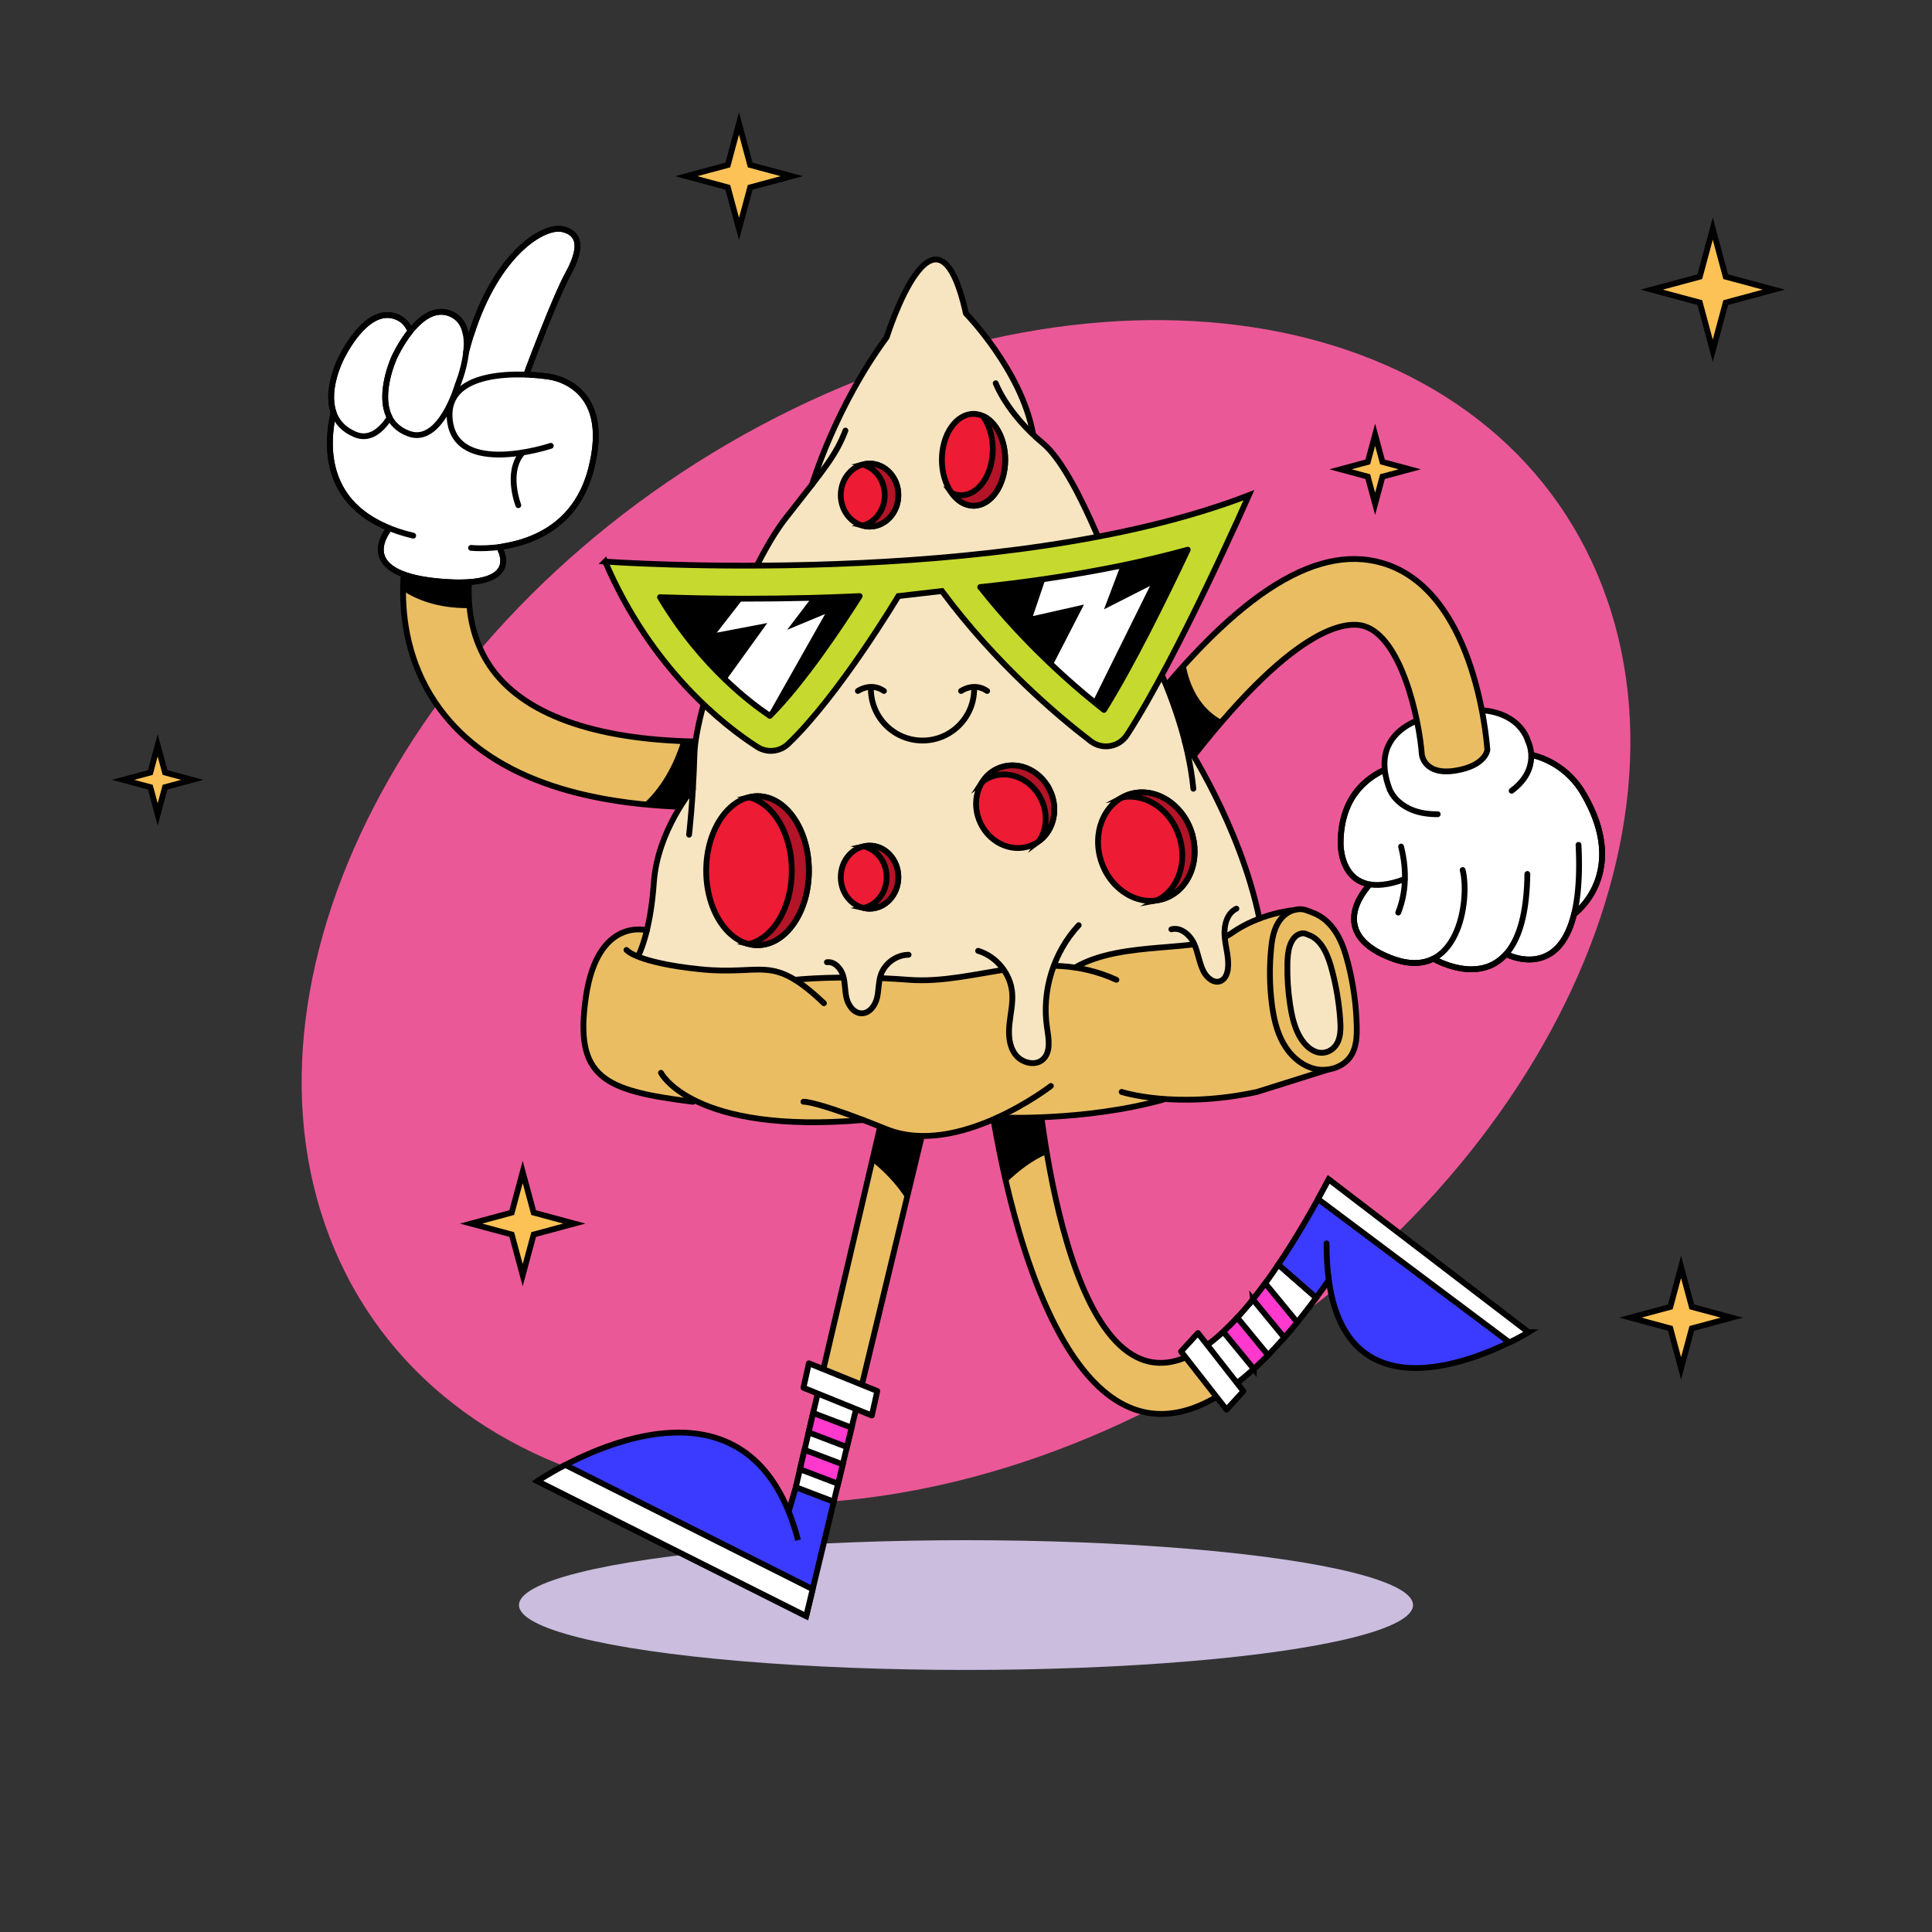 <?xml version="1.0" encoding="UTF-8"?>
<svg xmlns="http://www.w3.org/2000/svg" version="1.1" viewBox="0 0 500 500">
  <rect x="0" y="0" width="500" height="500" fill="#333333" stroke="none"/>
  <defs>
    <style>
      .cls-1 {
        fill: #874fed;
      }

      .cls-1, .cls-2, .cls-3, .cls-4, .cls-5, .cls-6, .cls-7 {
        stroke-width: 0px;
      }

      .cls-2 {
        fill: #000;
      }

      .cls-3 {
        fill: #cabdde;
      }

      .cls-8 {
        fill: #ff39cd;
      }

      .cls-8, .cls-9, .cls-10, .cls-11, .cls-12, .cls-13, .cls-14, .cls-15, .cls-16, .cls-17 {
        stroke: #000;
        stroke-width: 1.5px;
      }

      .cls-8, .cls-10, .cls-12, .cls-13, .cls-15, .cls-16 {
        stroke-miterlimit: 10;
      }

      .cls-4, .cls-11 {
        fill: #f7e5c1;
      }

      .cls-5 {
        fill: #eb5897;
      }

      .cls-9 {
        fill: none;
      }

      .cls-9, .cls-11, .cls-14, .cls-17 {
        stroke-linecap: round;
        stroke-linejoin: round;
      }

      .cls-10 {
        fill: #fcc256;
      }

      .cls-12 {
        fill: #c6d92e;
      }

      .cls-13 {
        fill: #ee1b34;
      }

      .cls-14, .cls-7 {
        fill: #eabd63;
      }

      .cls-15 {
        fill: #b31427;
      }

      .cls-16 {
        fill: #3b3bff;
      }

      .cls-17, .cls-6 {
        fill: #fff;
      }

      .cls-18 {
        display: none;
      }
    </style>
  </defs>
  <g id="BACKGROUND" class="cls-18">
    <rect class="cls-1" width="500" height="500"/>
  </g>
  <g id="OBJECTS">
    <path class="cls-5" d="M413.4,148.61c-29.48-69.46-126.53-86.63-216.77-38.37-90.24,48.27-139.5,143.7-110.02,213.16,29.48,69.46,126.53,86.63,216.77,38.37,90.24-48.27,139.5-143.7,110.02-213.16Z"/>
    <g>
      <ellipse class="cls-3" cx="250" cy="415.39" rx="115.69" ry="16.79"/>
      <g>
        <path class="cls-14" d="M182.75,208.93h-.02c-33.26-.06-56.43-8.61-68.86-25.4-15.02-20.3-7.93-44.46-7.62-45.48,1.36-4.49,6.11-7.03,10.6-5.66,4.48,1.36,7.01,6.08,5.67,10.56-.1.35-4.83,17.33,5.11,30.6,8.96,11.97,28.02,18.33,55.12,18.38,4.69,0,8.49,3.82,8.48,8.52,0,4.69-3.81,8.48-8.5,8.48Z"/>
        <path class="cls-2" d="M121.56,157.37c-.83-7.89.92-14.21.98-14.42,1.34-4.48-1.2-9.2-5.67-10.56-4.49-1.36-9.24,1.17-10.6,5.66-.15.5-1.91,6.5-1.94,14.87,3.26,2.13,8.87,4.6,17.23,4.45Z"/>
        <path class="cls-2" d="M182.74,208.93h.02c4.69,0,8.49-3.79,8.5-8.48,0-4.69-3.79-8.51-8.48-8.52-2.21,0-4.37-.05-6.48-.14-1.32,4.31-4.18,11.24-9.88,16.35,5.14.52,10.58.79,16.32.8Z"/>
        <path class="cls-17" d="M151.42,103.05c-3.78-5.26-9.92-5.66-9.98-5.66-.63-.09-2.14-.29-4.22-.4-.24-.01-.46-.14-.59-.34-.13-.2-.16-.45-.07-.67,1.19-3.18,7.3-19.31,10.41-25.01,2.3-4.2,2.99-7.21,2.1-9.19-.53-1.22-1.68-2.04-3.42-2.46-4.73-1.12-16.92,5.87-23.67,27.12-.1.33-.42.54-.76.52-.34-.02-.63-.27-.69-.6-.5-2.56-1.76-4.24-3.87-5.13-3.14-1.34-6.41-.12-9.73,3.62-.16.18-.4.28-.64.25-.24-.03-.46-.17-.57-.38-.71-1.27-1.69-2.14-2.98-2.67-.86-.36-1.7-.52-2.51-.52-6.85,0-12,11.29-12.06,11.42-.06.11-3.85,7.6-1.91,13.61.04.13.05.26.02.39-1.79,8-2.41,22.45,13.65,29.4.21.09.36.27.42.48.06.22.02.45-.1.63-.77,1.11-2.43,3.98-1.32,6.76,1.36,3.38,6.27,5.48,14.59,6.25,1.91.18,3.69.27,5.29.27,5.83,0,9.47-1.15,10.84-3.42,1.07-1.79.43-3.81-.05-4.86-.1-.21-.09-.46.02-.67.11-.21.31-.35.54-.39,8.35-1.33,19.09-5.85,22.77-19.84,2.09-7.99,1.58-14.22-1.51-18.51Z"/>
        <g>
          <path class="cls-9" d="M134.14,130.75s-3.39-8.64,1.13-13.65"/>
          <path class="cls-9" d="M118.45,99.6s6.24-14.97-1.78-18.39-14.58,11.17-14.58,11.17c0,0-7.36,15.77,3.68,19.84,8.24,3.04,12.68-12.62,12.68-12.62Z"/>
          <path class="cls-9" d="M142.55,115.38s-24.7,8.28-26.15-6.83,24.96-11.17,24.96-11.17c0,0,17.61,1.18,11.56,24.18-6.04,22.99-31.01,20.23-31.01,20.23"/>
          <path class="cls-9" d="M86.32,106.76c-2.32,10.15-2.11,26.48,20.62,31.87"/>
          <path class="cls-9" d="M136.2,96.92s7.27-19.55,10.77-25.95c2.83-5.16,4.2-10.34-1.31-11.65s-18.9,7.73-25.04,31.89"/>
          <path class="cls-9" d="M100.8,136.71s-10.15,11.64,12.71,13.75c22.86,2.1,15.63-8.87,15.63-8.87"/>
          <path class="cls-9" d="M102.09,92.39s1.58-3.5,4.13-6.67c-.59-1.6-1.67-2.93-3.48-3.69-8.01-3.35-14.58,10.94-14.58,10.94,0,0-7.49,14.65,3.68,19.44,3.81,1.64,6.86-1.06,9.01-4.35-3.21-6.16,1.24-15.68,1.24-15.68Z"/>
        </g>
      </g>
      <g>
        <path class="cls-17" d="M386.75,249.36c.96-.54,1.83-1.22,2.65-2.07.22-.23.56-.29.84-.16.81.36,2.97,1.2,5.52,1.2,2.02,0,3.86-.52,5.47-1.54,2.81-1.8,4.86-5.15,6.08-9.95.04-.16.13-.3.25-.4,2.32-1.89,13.34-12.29,2.12-31.23-3.59-6.07-9.89-9.95-16.85-10.38-6.1-.39-13.43.23-21.8,1.84-.06.01-.12.02-.17.01-1.13-.04-11.24-.2-17.99,6.18-3.89,3.68-5.89,8.82-5.93,15.28,0,1.09.16,6.58,4.04,9.35.71.5,1.51.89,2.36,1.14.24.07.43.26.5.5.07.24.02.5-.13.69-1.52,1.88-3.96,5.62-3.12,9.6.72,3.5,3.85,6.35,9.28,8.48,4.16,1.63,7.81,1.75,10.74.37.1-.05.21-.07.32-.07.12,0,.25.03.36.09,1.11.6,5.09,2.57,9.48,2.57,2.22,0,4.24-.5,5.99-1.49Z"/>
        <g>
          <path class="cls-9" d="M354.52,228.89s-12.15,12.16,5.34,19.01c17.5,6.85,20.62-14.88,18.68-22.74"/>
          <path class="cls-9" d="M370.94,248.1s23.92,14.17,24.34-21.92"/>
          <path class="cls-9" d="M389.76,246.9s20.79,10.97,18.76-28.25"/>
          <path class="cls-9" d="M407.37,236.58s14.66-10.54,2.32-31.38c-3.56-6.01-9.88-9.95-16.85-10.39-5.12-.32-12.23,0-21.89,1.86,0,0-23.84-1.18-24,21.47,0,0-.42,15.72,16.57,9.38"/>
          <path class="cls-9" d="M362.6,219.09c1.05,4.15,1.85,10.63-.74,17.09"/>
        </g>
        <path class="cls-17" d="M391.21,204.65c7.9-5.87,4.23-12.86,4.23-12.86,0,0-2.59-10.71-20.06-7.44,0,0-22.65,1.35-15.78,19.83,0,0,2.24,6.64,12.48,6.54"/>
        <path class="cls-14" d="M357.81,145.73c-17.81-5.27-39.2,8.95-65.38,43.46l13.54,10.27c28.69-37.83,42.42-38.78,47-37.44,9.63,2.84,14.27,23.67,15.01,33.31,0,0,.59,5.36,8.56,4.13,7.97-1.23,8.39-5.39,8.39-5.39-.31-4.22-3.71-41.42-27.13-48.35Z"/>
        <path class="cls-2" d="M306.8,171.77c-4.62,5.09-9.41,10.89-14.36,17.43l13.54,10.27c3.74-4.94,7.23-9.23,10.48-12.99-7.01-3.6-9.07-11.11-9.66-14.71Z"/>
      </g>
      <g>
        <polygon class="cls-17" points="222.42 361.04 215.77 388.66 205.94 384.91 212.42 357.23 222.42 361.04"/>
        <polygon class="cls-14" points="230.01 282.07 212.42 357.23 222.42 361.04 240.7 285.13 230.01 282.07"/>
        <path class="cls-2" d="M230.01,282.07l-4.34,18.55c2.58,2.07,6.2,5.45,8.93,9.86l6.1-25.35-10.69-3.06Z"/>
        <path class="cls-16" d="M206.54,398.6c-13.49-51.99-67.45-15.28-67.45-15.28l69.55,34.94,7.13-29.6-9.83-3.75-1.82,6.29"/>
        <polygon class="cls-8" points="207.03 380.24 216.89 384 218.1 378.99 208.21 375.22 207.03 380.24"/>
        <polygon class="cls-8" points="209.27 370.71 219.18 374.49 220.39 369.47 210.44 365.68 209.27 370.71"/>
        <polygon class="cls-17" points="209.34 352.82 207.93 359.15 225.63 366.33 227.04 360 209.34 352.82"/>
        <path class="cls-17" d="M146.29,379.13c-4.43,2.31-7.2,4.19-7.2,4.19l69.55,34.93,1.68-6.97-64.02-32.16Z"/>
      </g>
      <g>
        <g>
          <path class="cls-17" d="M340.63,335.85c-8.68,11.78-16.55,19.62-23.64,24.33l-7.58-10.15c6.21-3.51,13.31-10.69,21.42-22.76l9.8,8.58Z"/>
          <path class="cls-16" d="M395.56,344.78s-45.94,28.05-51.67-13.47c-1.1,1.58-2.18,3.09-3.26,4.54l-9.8-8.58c4.1-6.06,8.43-13.36,13.04-22.05l51.69,39.56Z"/>
          <path class="cls-8" d="M324.48,354.27c1.21-1.1,2.44-2.28,3.7-3.56l-7.97-9.7c-1.24,1.34-2.45,2.56-3.63,3.65l7.9,9.62Z"/>
          <path class="cls-8" d="M324.25,336.29l8.12,9.89c1.1-1.26,2.22-2.58,3.36-3.97l-8.29-10.09c-1.08,1.48-2.15,2.87-3.19,4.18Z"/>
          <path class="cls-14" d="M316.99,360.18c-48.08,31.91-61.23-79.5-61.23-79.5l12.62-1.77s7.11,90.33,41.03,71.12l7.58,10.15Z"/>
          <path class="cls-2" d="M260.41,306.1c2.99-2.92,6.61-5.77,10.55-7.45-1.91-11.24-2.58-19.75-2.58-19.75l-12.62,1.77s1.32,11.17,4.65,25.42Z"/>
          <polygon class="cls-17" points="310.02 344.99 305.65 349.77 317.42 364.82 321.79 360.04 310.02 344.99"/>
        </g>
        <path class="cls-17" d="M341.11,310.31l49.53,37.1c3.04-1.48,4.91-2.63,4.91-2.63l-51.69-39.56c-.93,1.76-1.85,3.45-2.76,5.09Z"/>
        <path class="cls-9" d="M343.31,321.79c0,3.52.19,6.68.58,9.52"/>
      </g>
      <g>
        <path class="cls-7" d="M339.89,276.78c-3.22-.88-6.15-3.34-8.05-6.75-1.5-2.7-2.42-5.9-2.97-10.38-.57-4.64-.63-9.38-.17-14.09.19-2.03.5-4.18,1.46-6.13.39-.81.89-1.54,1.48-2.18.15-.16.18-.4.07-.59-.11-.19-.33-.29-.54-.24-3.25.74-8.04,2.26-12.38,5.32-3.55,2.5-9.71,3.01-16.87,3.59-7.16.59-15.27,1.26-21.65,4.27-.2.09-.31.3-.28.51.03.21.18.39.39.43,3.03.63,5.85,1.55,8.62,2.8.12.06.18.21.12.33-.04.08-.1.12-.14.13-.04.01-.11.03-.2-.01-12.11-5.5-23.28-3.57-34.08-1.71-6.34,1.09-12.95,2.21-19.57,1.74-12.63-.97-22.52-.54-27.29-.19-.21.02-.39.16-.44.36-.06.2.02.42.19.54,1.75,1.27,3.65,2.89,5.8,4.93.07.06.08.14.08.18,0,.04,0,.11-.06.17-.11.11-.28.09-.36.02-9.49-9.04-13.08-8.88-20.26-8.54-2.96.14-6.65.31-11.66-.21-16.41-1.69-19.12-4.95-19.22-5.08-.04-.05-.06-.12-.05-.19,0-.04.02-.11.09-.16.11-.08.26-.07.38.08.14.14.69.64,2.16,1.31.25.11.55,0,.66-.25.36-.79,1.08-2.52,1.8-5.3.04-.14.01-.29-.07-.41s-.21-.2-.35-.22c-1.41-.18-4.21-.21-7.03,1.64-3.96,2.59-6.54,7.84-7.66,15.6-1.29,8.9-.6,14.52,2.23,18.22,3.66,4.81,11.1,6.66,22.7,8.23.23.04.46-.1.54-.33.08-.22,0-.47-.21-.59-4.79-2.97-6.23-5.76-6.28-5.87-.06-.13-.02-.28.11-.34.12-.06.27,0,.33.12.08.15,8.4,14.98,48.69,12.34.24-.02.43-.19.46-.43.03-.23-.1-.46-.32-.54-10.38-3.8-12.15-3.52-12.16-3.52-.13.03-.26-.09-.27-.23-.01-.13.07-.25.19-.26.12-.01,3.27-.3,21.6,7.11,3.02,1.22,6.21,1.73,9.42,1.73,15.72,0,32.07-12.23,32.91-12.87.05-.04.11-.06.18-.05.06,0,.12.04.16.09.08.11.07.27-.06.37-1.13.86-5.25,3.88-10.95,6.8-.21.11-.31.34-.26.56.05.22.25.38.48.38,5.88.06,21.14-.2,36.03-3.75.23-.06.4-.27.38-.51-.01-.24-.2-.44-.43-.47-4.51-.59-7.05-1.42-7.16-1.46-.06-.02-.12-.07-.15-.13-.02-.03-.04-.1-.01-.18.03-.09.09-.13.12-.15.06-.03.13-.04.22,0,1.47.45,14.92,4.27,34.92-.03l14.61-4.6c.21-.07.35-.26.35-.49,0-.22-.15-.41-.37-.47Z"/>
        <g>
          <path class="cls-4" d="M325.54,237.16c-3.69-17.28-12.05-33.2-16.71-41.15l-1.52-2.59.6,2.94c.54,2.66.94,5.26,1.18,7.73.01.14-.09.26-.25.27-.12,0-.23-.1-.24-.23-2.43-24.62-18.2-48.52-18.33-48.71l-.05-.12c-.46-1.33-11.26-32.71-20.42-40.35-9.12-7.6-12.04-14.89-12.34-15.69-.05-.13.02-.28.14-.32.14-.05.28.02.34.2.37.92,2.49,5.77,7.83,11.37l1.29,1.35-.45-1.82c-3.71-15.15-16.71-28.63-16.8-28.72-.04-.04-.06-.09-.07-.14-2.01-9.01-4.5-13.64-7.42-13.77-6.21-.23-12.53,19.73-12.63,20-9.38,12.71-15.14,26.5-17.75,33.58l-1.23,3.34,2.1-2.87c2.91-3.98,4.36-6.54,5.75-10.12.03-.08.1-.12.13-.14.04-.02.11-.04.19,0,.13.05.19.19.14.32-1.85,4.76-3.88,7.8-8.65,13.98l-.1.14c-1.43,1.84-3.08,3.95-5.08,6.48l-1.63,2.07c-10.3,13.09-23.25,48.48-23.6,60.81-.32,11.52-1.29,20.09-1.4,21.04-.02.13-.12.23-.28.23-.13-.02-.23-.15-.21-.31l.02-.19c.38-3.49.65-6.91.81-9.17l.12-1.78-1.03,1.45c-2.34,3.29-7.85,12.04-8.54,22.1-.77,11.22-3.11,17.03-3.81,18.54l-.23.49.51.19c3.48,1.28,8.75,2.31,15.26,2.98,4.96.52,8.63.34,11.58.2,4.92-.24,8.16-.4,12.86,2.44l.14.09.17-.02c1.29-.13,13.06-1.21,29.25.02,1.13.09,2.25.13,3.36.13,5.32,0,10.57-.9,16.06-1.85l-.08-.49s0,0,0,0l.18.48c7.48-1.28,15.21-2.61,23.26-1.45l.17.02.15-.09c6.71-3.85,15.68-4.58,23.6-5.23,6.77-.56,13.17-1.08,16.6-3.5,1.99-1.4,4.25-2.62,6.73-3.62l.39-.16-.09-.41Z"/>
          <g>
            <g>
              <path class="cls-9" d="M178.33,216.02s1.05-8.76,1.4-21.02,13.31-47.82,23.65-60.96,12.96-16.29,15.42-22.6"/>
              <path class="cls-9" d="M210.17,125.38s6-20.07,19.31-38.12c0,0,12.79-40.82,20.5-6.13,0,0,14.36,14.72,17.34,31.01"/>
              <path class="cls-9" d="M257.69,99.18s2.8,7.71,12.26,15.59c9.46,7.88,20.5,40.47,20.5,40.47,0,0,15.94,24,18.39,48.88"/>
              <path class="cls-9" d="M306.67,192s14.27,21.57,19.25,45.73"/>
              <path class="cls-9" d="M179.33,204.11s-9.19,10.86-10.11,24.26c-.92,13.4-4.07,19.05-4.07,19.05"/>
              <path class="cls-9" d="M162.13,245.85s2.5,3.28,19.05,4.99,18.39-4.2,32.06,8.8"/>
              <path class="cls-9" d="M205.73,253.57s11.97-1.34,29.45,0,34.29-8.83,53.74,0"/>
              <path class="cls-9" d="M334.93,235.53s-8.74.69-16.27,6.01c-7.53,5.31-27.99,1.55-40.45,8.86"/>
            </g>
            <g>
              <path class="cls-14" d="M339.78,236.22c2.57.94,4.64,2.95,6.08,5.28s2.28,4.97,2.97,7.62c1.39,5.37,2.16,10.9,2.29,16.44.06,2.64-.06,5.44-1.49,7.67-1.94,3.02-6.03,4.24-9.5,3.36s-6.32-3.54-8.06-6.68-2.5-6.73-2.94-10.29c-.57-4.65-.63-9.37-.17-14.04.2-2.07.52-4.17,1.43-6.05s2.51-3.5,4.53-4.01c2.12-.53,2.8-.06,4.85.69Z"/>
              <path class="cls-11" d="M339.06,242.12c1.52.62,2.81,2.06,3.73,3.76s1.53,3.64,2.03,5.6c1.03,3.97,1.71,8.09,2.01,12.23.15,1.98.19,4.08-.54,5.79-.99,2.32-3.3,3.37-5.35,2.82s-3.8-2.45-4.94-4.74-1.73-4.95-2.13-7.6c-.53-3.46-.76-6.99-.69-10.5.03-1.56.13-3.14.58-4.57s1.3-2.7,2.45-3.15c1.2-.46,1.61-.13,2.83.36Z"/>
              <path class="cls-9" d="M167.42,240.77s-12.78-3.59-15.8,17.3c-3.02,20.89,4.58,24.18,27.71,27.07"/>
              <path class="cls-9" d="M171.06,277.64s8.06,16.03,52.34,12.22"/>
              <path class="cls-9" d="M207.93,285.13s2.94-.39,21.47,7.09,42.57-11.17,42.57-11.17"/>
              <path class="cls-9" d="M290.28,282.59s13.84,4.55,35.04,0l18.56-5.84"/>
              <path class="cls-9" d="M258.19,289.19s22.1,1.13,42.77-4.58"/>
            </g>
          </g>
        </g>
        <g>
          <path class="cls-11" d="M214.01,249.02c1.96-.25,3.63,1.59,4.19,3.49s.42,3.94.9,5.86,1.93,3.88,3.91,3.88c2.01,0,3.47-2,3.95-3.95s.34-4.03.97-5.94c1-3.02,4.03-5.24,7.21-5.27"/>
          <path class="cls-11" d="M253.14,246.08c4.71,1.41,8.35,5.85,8.8,10.75.25,2.72-.4,5.42-.69,8.14s-.14,5.66,1.47,7.86,5.09,3.18,7.14,1.38c2.18-1.92,1.54-5.38,1.11-8.25-1.43-9.46,1.68-19.51,8.2-26.52"/>
          <path class="cls-11" d="M303.15,240.5c2.44-.64,4.83,1.44,5.88,3.74s1.31,4.91,2.45,7.16c.85,1.67,2.71,3.22,4.42,2.49,1.16-.5,1.71-1.84,1.87-3.1.36-2.78-.58-5.55-.83-8.34s.51-6.08,3.04-7.29"/>
        </g>
        <g>
          <g>
            <ellipse class="cls-13" cx="225.04" cy="128.13" rx="7.45" ry="8.15"/>
            <path class="cls-15" d="M225.04,119.98c-.61,0-1.19.09-1.76.24,3.26.87,5.69,4.07,5.69,7.91s-2.43,7.04-5.69,7.91c.56.15,1.15.24,1.76.24,4.11,0,7.45-3.65,7.45-8.15s-3.33-8.15-7.45-8.15Z"/>
          </g>
          <g>
            <ellipse class="cls-13" cx="225.04" cy="227.01" rx="7.45" ry="8.15"/>
            <path class="cls-15" d="M225.04,218.86c-.52,0-1.02.06-1.51.17,3.39.76,5.94,4.04,5.94,7.98s-2.55,7.21-5.94,7.98c.49.11.99.17,1.51.17,4.11,0,7.45-3.65,7.45-8.15s-3.33-8.15-7.45-8.15Z"/>
          </g>
          <g>
            <ellipse class="cls-13" cx="262.73" cy="208.77" rx="9.93" ry="10.86" transform="translate(-65.11 137.12) rotate(-26.14)"/>
            <path class="cls-15" d="M271.65,204.39c-2.64-5.39-8.78-7.79-13.7-5.38-1.53.75-2.77,1.89-3.66,3.25.44-.33.92-.63,1.43-.89,4.92-2.42,11.06,0,13.7,5.38,1.82,3.71,1.51,7.86-.46,10.87,3.82-2.85,5.06-8.42,2.7-13.24Z"/>
          </g>
          <g>
            <ellipse class="cls-13" cx="296.68" cy="219.09" rx="12.28" ry="14.23" transform="translate(-54.96 107.87) rotate(-18.89)"/>
            <path class="cls-15" d="M308.3,215.12c-2.54-7.44-9.81-11.68-16.23-9.49-.54.19-1.05.42-1.55.69,5.97-1.03,12.25,3.08,14.58,9.89,2.33,6.81-.11,13.91-5.47,16.75.55-.1,1.1-.22,1.64-.4,6.42-2.2,9.56-10,7.01-17.44Z"/>
          </g>
          <g>
            <ellipse class="cls-13" cx="251.95" cy="119" rx="8.19" ry="11.89"/>
            <path class="cls-15" d="M254.35,107.63c1.58,2.17,2.58,5.23,2.58,8.64,0,6.56-3.67,11.89-8.19,11.89-.84,0-1.64-.18-2.4-.52,1.47,2.01,3.44,3.25,5.62,3.25,4.53,0,8.19-5.32,8.19-11.89,0-5.35-2.44-9.88-5.79-11.36Z"/>
          </g>
          <g>
            <ellipse class="cls-13" cx="196.05" cy="225.33" rx="13.29" ry="19.28"/>
            <path class="cls-15" d="M196.05,206.05c-.75,0-1.49.11-2.21.29,6.29,1.53,11.08,9.44,11.08,18.99s-4.8,17.46-11.08,18.99c.72.18,1.46.29,2.21.29,7.34,0,13.29-8.63,13.29-19.28s-5.95-19.28-13.29-19.28Z"/>
          </g>
        </g>
        <path class="cls-9" d="M252.11,178.29c0,7.38-5.98,13.36-13.36,13.36s-13.36-5.98-13.36-13.36"/>
        <path class="cls-9" d="M222.02,178.82s3.33-2.36,6.74,0"/>
        <path class="cls-9" d="M248.73,178.82s3.33-2.36,6.74,0"/>
      </g>
      <g>
        <path class="cls-12" d="M156.61,145.34s103.01,7.42,166.6-17.18c0,0-18.32,41.67-31.53,62.03-2.07,3.19-6.4,3.93-9.42,1.62-8.26-6.32-24.44-19.89-38.5-38.85l-11.27,1.31s-15.26,25.6-28.51,38.26c-2.17,2.07-5.47,2.39-7.99.77-8.41-5.39-27.38-20-39.37-47.97Z"/>
        <g>
          <path class="cls-2" d="M307.39,142.26c-6.08,12.9-14.57,30.09-21.68,41.47-.88-.69-1.83-1.45-2.84-2.28-3.05-2.48-6.62-5.56-10.47-9.18-5.91-5.56-12.46-12.4-18.73-20.34,5.61-.59,11.26-1.29,16.91-2.12,6.51-.96,13.01-2.08,19.4-3.39,5.92-1.22,11.74-2.6,17.41-4.16Z"/>
          <path class="cls-2" d="M222.49,154.27c-4.63,7.31-14.43,22.12-23.25,31-.14-.09-.28-.19-.43-.3-2.83-1.93-6.67-4.86-10.91-8.91-5.47-5.21-11.6-12.29-17.09-21.51,5.84.2,13.16.38,21.53.39,5.48,0,11.4-.06,17.66-.21,4.03-.11,8.21-.26,12.49-.46Z"/>
        </g>
        <path class="cls-6" d="M213.54,158.91l-14.73,26.06c-2.83-1.93-6.67-4.86-10.91-8.91l10.67-14.82-13.06,2.49,6.83-8.79c5.48,0,11.4-.06,17.66-.21l-6.27,8.26,9.81-4.08Z"/>
        <path class="cls-6" d="M297.63,151.64l-14.76,29.81c-3.05-2.48-6.62-5.56-10.47-9.18l8.13-15.81-13.21,2.98s1.54-4.56,3.26-9.63c6.51-.96,13.01-2.08,19.4-3.39l-4.26,11.27,11.91-6.05Z"/>
        <g>
          <path class="cls-9" d="M307.39,142.26c-6.08,12.9-14.57,30.09-21.68,41.47-.88-.69-1.83-1.45-2.84-2.28-3.05-2.48-6.62-5.56-10.47-9.18-5.91-5.56-12.46-12.4-18.73-20.34,5.61-.59,11.26-1.29,16.91-2.12,6.51-.96,13.01-2.08,19.4-3.39,5.92-1.22,11.74-2.6,17.41-4.16Z"/>
          <path class="cls-9" d="M222.49,154.27c-4.63,7.31-14.43,22.12-23.25,31-.14-.09-.28-.19-.43-.3-2.83-1.93-6.67-4.86-10.91-8.91-5.47-5.21-11.6-12.29-17.09-21.51,5.84.2,13.16.38,21.53.39,5.48,0,11.4-.06,17.66-.21,4.03-.11,8.21-.26,12.49-.46Z"/>
        </g>
      </g>
    </g>
    <g>
      <g>
        <polygon class="cls-10" points="194.15 42.7 191.25 31.95 188.36 42.7 177.61 45.59 188.36 48.49 191.25 59.24 194.15 48.49 204.9 45.59 194.15 42.7"/>
        <polygon class="cls-10" points="446.61 71.61 443.26 59.16 439.91 71.61 427.45 74.96 439.91 78.31 443.26 90.76 446.61 78.31 459.06 74.96 446.61 71.61"/>
        <polygon class="cls-10" points="42.71 199.93 40.81 192.87 38.91 199.93 31.86 201.82 38.91 203.72 40.81 210.77 42.71 203.72 49.76 201.82 42.71 199.93"/>
        <polygon class="cls-10" points="437.84 338.22 435.06 327.88 432.28 338.22 421.94 341 432.28 343.79 435.06 354.13 437.84 343.79 448.18 341 437.84 338.22"/>
      </g>
      <g>
        <polygon class="cls-10" points="138.11 313.82 135.27 303.3 132.44 313.82 121.91 316.66 132.44 319.49 135.27 330.02 138.11 319.49 148.63 316.66 138.11 313.82"/>
        <polygon class="cls-10" points="357.78 119.55 355.88 112.5 353.98 119.55 346.93 121.45 353.98 123.35 355.88 130.4 357.78 123.35 364.83 121.45 357.78 119.55"/>
      </g>
    </g>
  </g>
</svg>